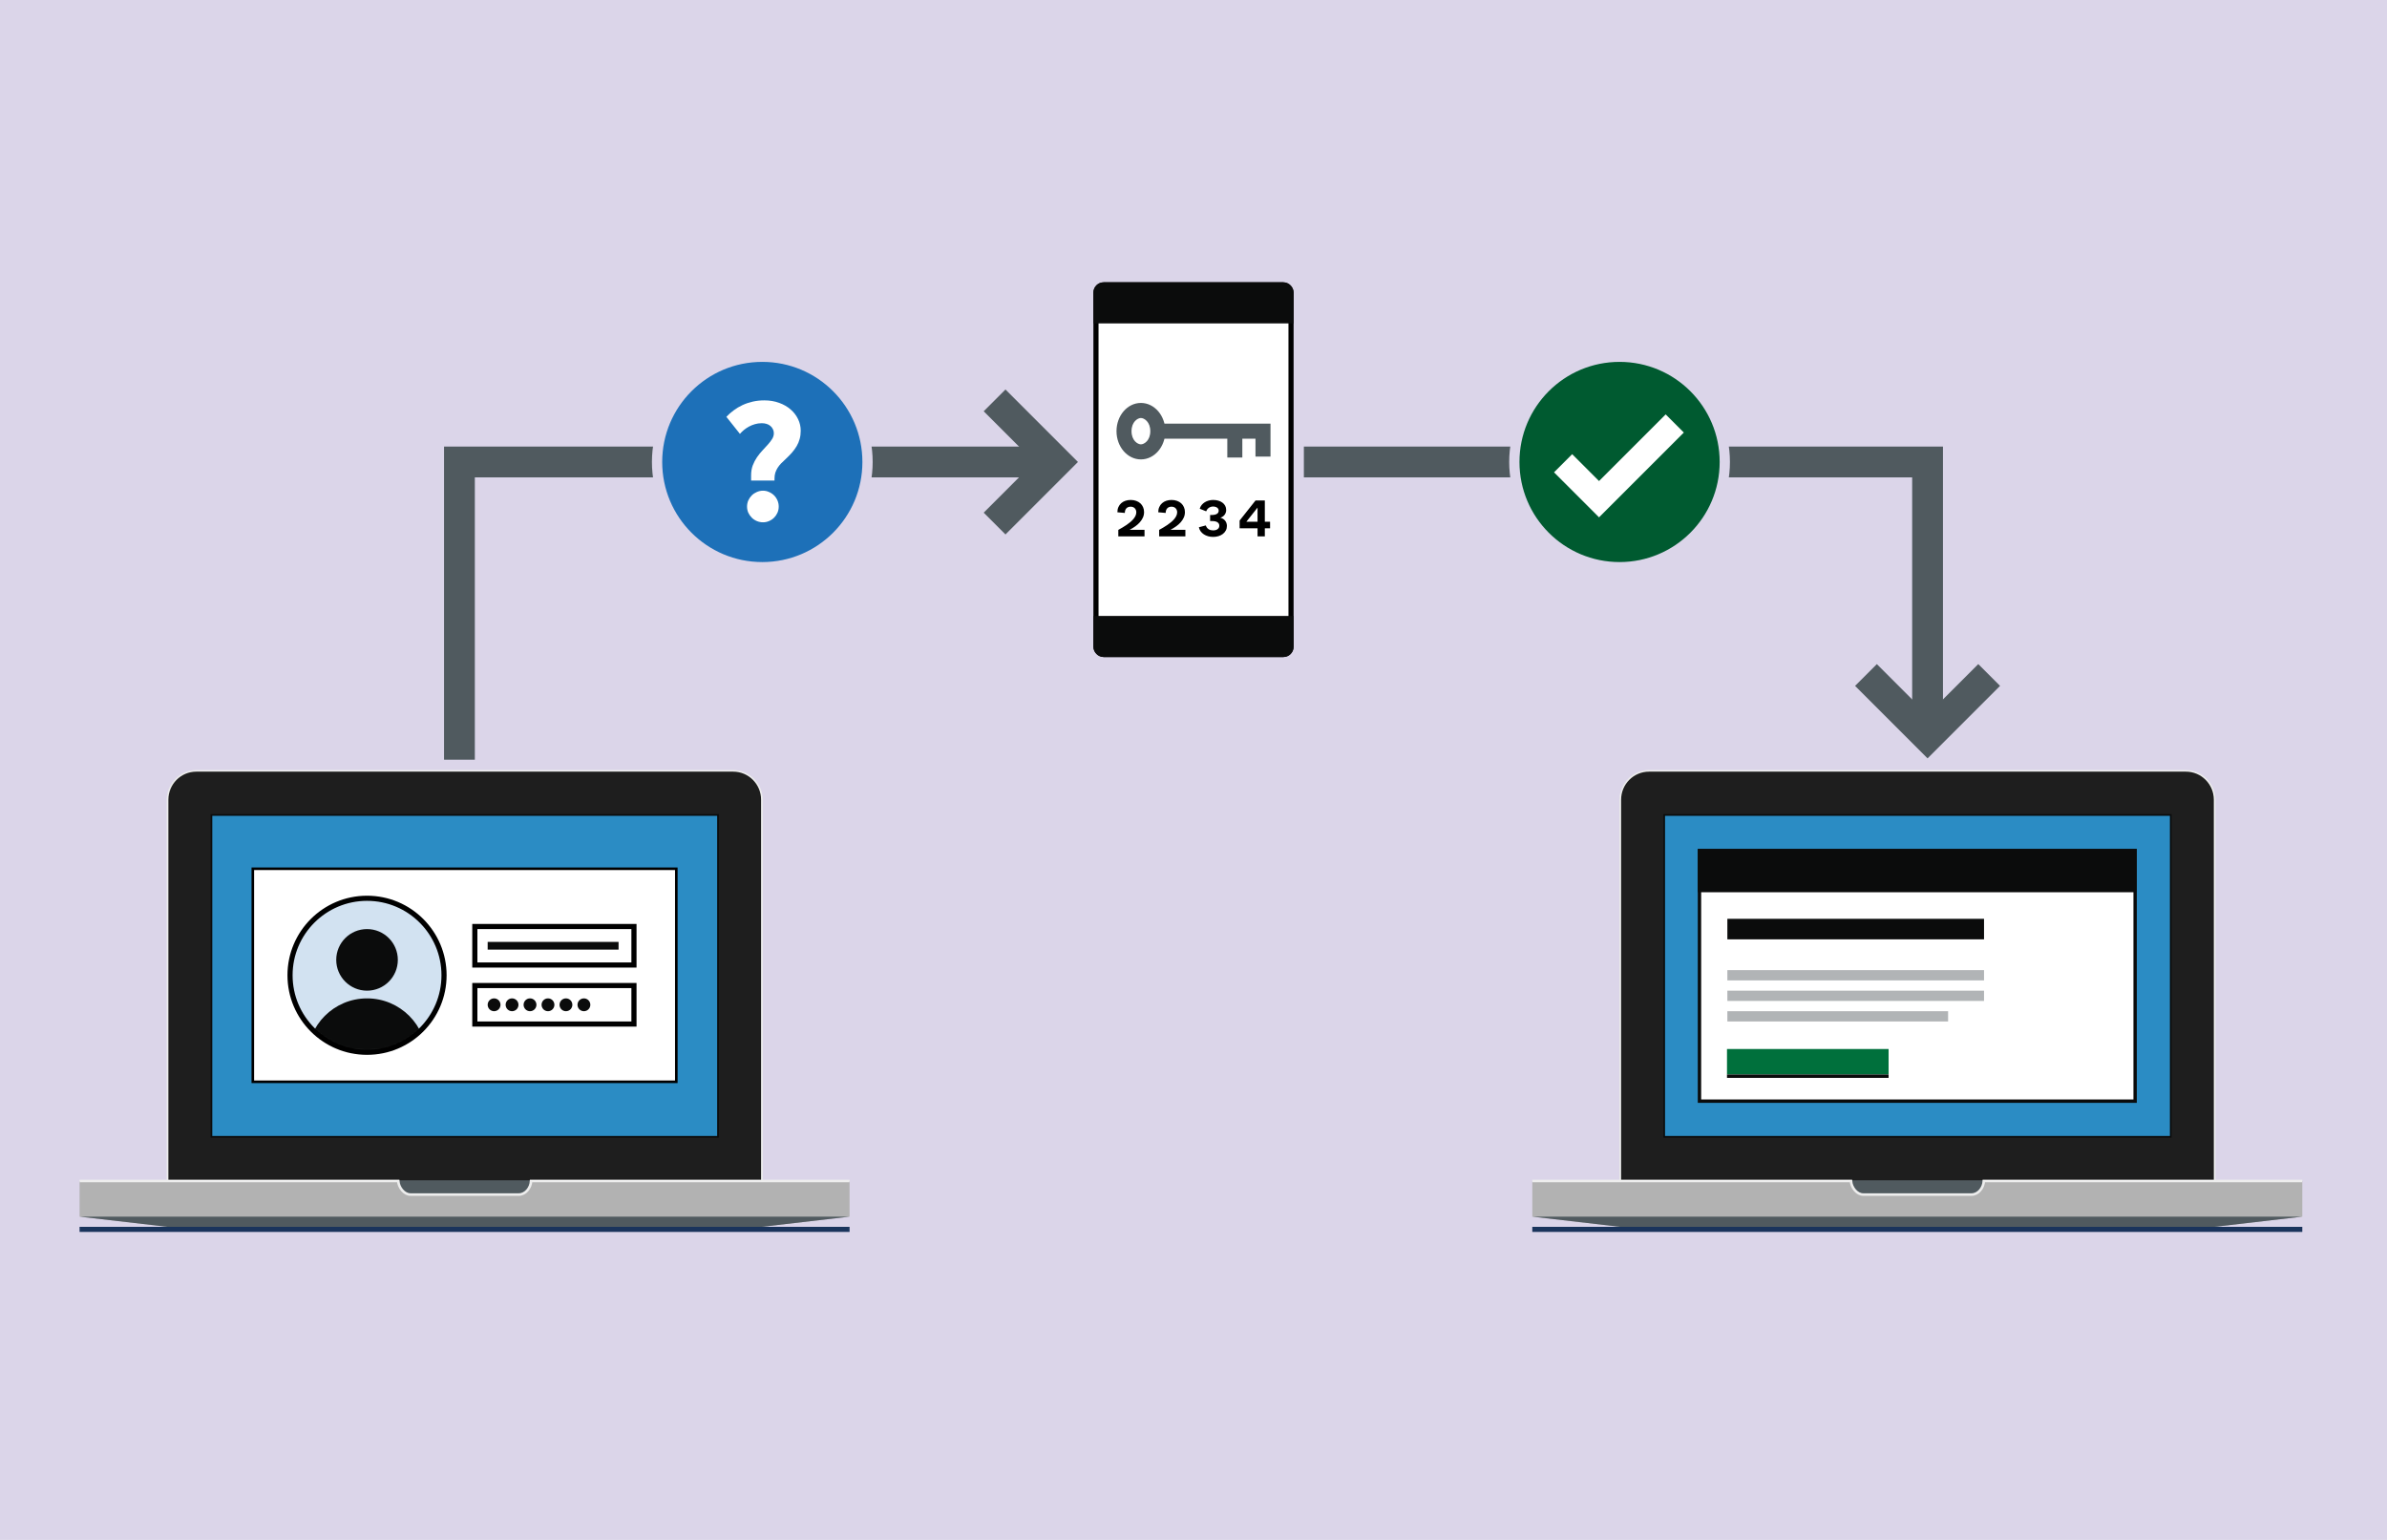 <svg width="930" height="600" viewBox="0 0 930 600" fill="none" xmlns="http://www.w3.org/2000/svg">
<rect width="930" height="600" fill="white"/>
<rect width="930" height="600" fill="#DBD5E9"/>
<path d="M709.171 450.551H782.197V472.125H709.171V450.551Z" fill="white"/>
<path d="M631.21 466.301V311.581C631.21 305.36 636.21 300.331 642.395 300.331H851.605C857.789 300.331 862.789 305.36 862.789 311.581V466.301" fill="#1E1E1E"/>
<path d="M863.184 466.301H862.526V311.581C862.526 305.559 857.658 300.662 851.671 300.662H642.46C636.474 300.662 631.605 305.559 631.605 311.581V466.301H630.947V311.581C631.013 305.228 636.145 300.066 642.46 300H851.671C857.987 300.066 863.118 305.228 863.184 311.581V466.301Z" fill="#EDEDED"/>
<path d="M648.316 317.536H845.684V442.94H648.316V317.536Z" fill="#2B8CC4"/>
<path d="M846.079 443.272H648.053V317.206H846.079V443.272ZM648.711 442.61H845.421V317.867H648.711V442.61Z" fill="#0B0C0C"/>
<path d="M662.132 331.434H831.869V429.044H662.132V331.434Z" fill="white"/>
<rect x="673" y="358" width="100" height="8" fill="#0B0C0C"/>
<line x1="673" y1="380" x2="773" y2="380" stroke="#B1B4B6" stroke-width="4"/>
<line x1="673" y1="388" x2="773" y2="388" stroke="#B1B4B6" stroke-width="4"/>
<line x1="673" y1="396" x2="759" y2="396" stroke="#B1B4B6" stroke-width="4"/>
<path d="M831.211 332.095V428.382H662.79V332.095H831.211ZM832.527 330.771H661.474V429.705H832.527V330.771Z" fill="#0B0C0C"/>
<path d="M661.474 330.771H832.527V347.646H661.474V330.771Z" fill="#0B0C0C"/>
<path d="M672.855 408.728H735.815V418.654H672.855V408.728Z" fill="#00703C"/>
<path d="M721.276 459.882H772.987V468.882H721.276V459.882Z" fill="#505A5F"/>
<path d="M768.118 465.441H725.947C723.447 465.441 721.342 462.728 721.145 460.147H597V474.044L631.211 478.015H862.789L897 474.044V460.147H772.921C772.724 462.86 770.684 465.441 768.118 465.441Z" fill="#B2B2B2"/>
<path d="M597 474.044L631.211 478.015H862.789L897 474.044H597Z" fill="#505A5F"/>
<path d="M897 460.147H772.921C772.789 462.86 770.75 465.441 768.118 465.441H725.947C723.447 465.441 721.342 462.728 721.145 460.147H597" stroke="#EDEDED" stroke-miterlimit="10"/>
<path d="M597 478.015H897V480H597V478.015Z" fill="#1A345C"/>
<path d="M672.855 418.654H735.815V419.978H672.855V418.654Z" fill="#0B0C0C"/>
<path d="M143.171 450.551H216.197V472.125H143.171V450.551Z" fill="white"/>
<path d="M65.21 466.301V311.581C65.21 305.36 70.21 300.331 76.395 300.331H285.605C291.789 300.331 296.789 305.36 296.789 311.581V466.301" fill="#1E1E1E"/>
<path d="M297.184 466.301H296.526V311.581C296.526 305.559 291.658 300.662 285.671 300.662H76.46C70.474 300.662 65.605 305.559 65.605 311.581V466.301H64.947V311.581C65.013 305.228 70.145 300.066 76.46 300H285.671C291.987 300.066 297.118 305.228 297.184 311.581V466.301Z" fill="#EDEDED"/>
<path d="M82.316 317.536H279.684V442.94H82.316V317.536Z" fill="#2B8CC4"/>
<path d="M280.079 443.272H82.053V317.206H280.079V443.272ZM82.711 442.61H279.421V317.867H82.711V442.61Z" fill="#0B0C0C"/>
<path d="M155.276 459.882H206.987V468.882H155.276V459.882Z" fill="#505A5F"/>
<path d="M202.118 465.441H159.947C157.447 465.441 155.342 462.728 155.145 460.147H31V474.044L65.21 478.015H296.789L331 474.044V460.147H206.921C206.724 462.86 204.684 465.441 202.118 465.441Z" fill="#B2B2B2"/>
<path d="M31 474.044L65.21 478.015H296.789L331 474.044H31Z" fill="#505A5F"/>
<path d="M331 460.147H206.921C206.789 462.86 204.75 465.441 202.118 465.441H159.947C157.447 465.441 155.342 462.728 155.145 460.147H31" stroke="#EDEDED" stroke-miterlimit="10"/>
<path d="M31 478.015H331V480H31V478.015Z" fill="#1A345C"/>
<path d="M98.5 338.5H263.5V421.5H98.5V338.5Z" fill="white" stroke="black"/>
<mask id="mask0_6706_80553" style="mask-type:alpha" maskUnits="userSpaceOnUse" x="113" y="350" width="60" height="60">
<circle cx="143" cy="380" r="30" fill="#D2E2F1"/>
</mask>
<g mask="url(#mask0_6706_80553)">
<circle cx="143" cy="380" r="30" fill="#D2E2F1"/>
<circle cx="143" cy="374" r="12" fill="#0B0C0C"/>
<circle cx="143" cy="412.25" r="23.25" fill="#0B0C0C"/>
</g>
<circle cx="143" cy="380" r="30" stroke="black" stroke-width="2"/>
<path d="M185 361H247V376H185V361Z" fill="white" stroke="black" stroke-width="2"/>
<path d="M190 367H241V370H190V367Z" fill="#0B0C0C"/>
<path d="M185 384H247V399H185V384Z" fill="white" stroke="black" stroke-width="2"/>
<circle cx="192.5" cy="391.5" r="2.5" fill="#0B0C0C"/>
<circle cx="206.5" cy="391.5" r="2.5" fill="#0B0C0C"/>
<circle cx="227.5" cy="391.5" r="2.5" fill="#0B0C0C"/>
<circle cx="220.5" cy="391.5" r="2.5" fill="#0B0C0C"/>
<circle cx="213.5" cy="391.5" r="2.5" fill="#0B0C0C"/>
<circle cx="199.5" cy="391.5" r="2.5" fill="#0B0C0C"/>
<path d="M179 296V180H407" stroke="#505A5F" stroke-width="12"/>
<path d="M387.5 156L411.5 180L387.5 204" stroke="#505A5F" stroke-width="12"/>
<circle cx="297" cy="180" r="41" fill="#1D70B8" stroke="#DBD5E9" stroke-width="4"/>
<path d="M292.636 187.228V185.229C292.636 183.79 292.851 182.49 293.28 181.33C293.731 180.17 294.279 179.117 294.924 178.172C295.59 177.205 296.299 176.324 297.051 175.529C297.824 174.713 298.533 173.939 299.178 173.209C299.844 172.479 300.392 171.759 300.821 171.05C301.272 170.341 301.498 169.589 301.498 168.794C301.498 168.192 301.369 167.655 301.111 167.183C300.875 166.688 300.542 166.27 300.112 165.926C299.704 165.582 299.21 165.324 298.63 165.152C298.071 164.98 297.459 164.895 296.793 164.895C295.826 164.895 294.924 165.023 294.086 165.281C293.27 165.518 292.507 165.829 291.798 166.216C291.089 166.603 290.434 167.043 289.832 167.537C289.252 168.031 288.736 168.536 288.285 169.052L283 162.413C283.838 161.511 284.783 160.673 285.836 159.899C286.889 159.104 288.038 158.417 289.284 157.837C290.53 157.257 291.862 156.806 293.28 156.483C294.698 156.161 296.202 156 297.792 156C299.897 156 301.82 156.322 303.561 156.967C305.301 157.59 306.794 158.449 308.04 159.545C309.286 160.619 310.253 161.876 310.94 163.315C311.628 164.733 311.972 166.237 311.972 167.827C311.972 168.987 311.832 170.062 311.553 171.05C311.295 172.017 310.908 172.94 310.393 173.821C309.877 174.702 309.243 175.572 308.491 176.432C307.739 177.27 306.88 178.14 305.913 179.042C305.354 179.558 304.817 180.073 304.302 180.589C303.808 181.104 303.367 181.663 302.98 182.265C302.615 182.845 302.314 183.479 302.078 184.166C301.863 184.854 301.756 185.627 301.756 186.486V187.228H292.636ZM291.057 197.379C291.057 196.541 291.218 195.746 291.54 194.994C291.884 194.242 292.335 193.587 292.894 193.028C293.452 192.47 294.107 192.029 294.859 191.707C295.633 191.363 296.438 191.191 297.276 191.191C298.114 191.191 298.898 191.363 299.629 191.707C300.381 192.029 301.036 192.47 301.595 193.028C302.153 193.587 302.594 194.242 302.916 194.994C303.238 195.746 303.399 196.541 303.399 197.379C303.399 198.217 303.238 199.012 302.916 199.764C302.594 200.494 302.153 201.139 301.595 201.697C301.036 202.256 300.381 202.696 299.629 203.019C298.898 203.341 298.114 203.502 297.276 203.502C296.438 203.502 295.633 203.341 294.859 203.019C294.107 202.696 293.452 202.256 292.894 201.697C292.335 201.139 291.884 200.494 291.54 199.764C291.218 199.012 291.057 198.217 291.057 197.379Z" fill="white"/>
<path d="M751 283V180H508" stroke="#505A5F" stroke-width="12"/>
<path d="M775 263L751 287L727 263" stroke="#505A5F" stroke-width="12"/>
<circle cx="631" cy="180" r="41" fill="#005A30" stroke="#DBD5E9" stroke-width="4"/>
<path fill-rule="evenodd" clip-rule="evenodd" d="M656.035 168.535L623 201.571L605.464 184.035L612.535 176.964L623 187.429L648.964 161.464L656.035 168.535Z" fill="white"/>
<rect x="427" y="111" width="76" height="144" rx="3" fill="white" stroke="black" stroke-width="2"/>
<path d="M426 114C426 111.791 427.791 110 430 110H500C502.209 110 504 111.791 504 114V126H426V114Z" fill="#0B0C0C"/>
<path d="M426 240H504V252C504 254.209 502.209 256 500 256H430C427.791 256 426 254.209 426 252V240Z" fill="#0B0C0C"/>
<path d="M440.518 197.418C440.133 197.418 439.798 197.48 439.512 197.604C439.225 197.727 438.988 197.9 438.799 198.121C438.61 198.342 438.47 198.603 438.379 198.902C438.288 199.195 438.242 199.514 438.242 199.859L435.342 199.596C435.348 198.827 435.485 198.147 435.752 197.555C436.019 196.956 436.383 196.454 436.846 196.051C437.308 195.641 437.852 195.331 438.477 195.123C439.108 194.908 439.795 194.801 440.537 194.801C441.312 194.801 442.018 194.918 442.656 195.152C443.301 195.38 443.851 195.702 444.307 196.119C444.762 196.536 445.114 197.037 445.361 197.623C445.615 198.202 445.742 198.84 445.742 199.537C445.742 200.299 445.589 201.012 445.283 201.676C444.984 202.333 444.583 202.945 444.082 203.512C443.581 204.072 443.005 204.586 442.354 205.055C441.702 205.517 441.032 205.934 440.342 206.305L440.078 206.441H445.918V209H435.703V206.461C436.23 206.174 436.768 205.868 437.314 205.543C437.868 205.217 438.402 204.879 438.916 204.527C439.437 204.169 439.928 203.798 440.391 203.414C440.853 203.03 441.253 202.633 441.592 202.223C441.937 201.806 442.21 201.38 442.412 200.943C442.614 200.501 442.715 200.045 442.715 199.576C442.715 199.309 442.669 199.046 442.578 198.785C442.487 198.525 442.35 198.294 442.168 198.092C441.992 197.89 441.764 197.727 441.484 197.604C441.211 197.48 440.889 197.418 440.518 197.418ZM456.436 197.418C456.051 197.418 455.716 197.48 455.43 197.604C455.143 197.727 454.906 197.9 454.717 198.121C454.528 198.342 454.388 198.603 454.297 198.902C454.206 199.195 454.16 199.514 454.16 199.859L451.26 199.596C451.266 198.827 451.403 198.147 451.67 197.555C451.937 196.956 452.301 196.454 452.764 196.051C453.226 195.641 453.77 195.331 454.395 195.123C455.026 194.908 455.713 194.801 456.455 194.801C457.23 194.801 457.936 194.918 458.574 195.152C459.219 195.38 459.769 195.702 460.225 196.119C460.68 196.536 461.032 197.037 461.279 197.623C461.533 198.202 461.66 198.84 461.66 199.537C461.66 200.299 461.507 201.012 461.201 201.676C460.902 202.333 460.501 202.945 460 203.512C459.499 204.072 458.923 204.586 458.271 205.055C457.62 205.517 456.95 205.934 456.26 206.305L455.996 206.441H461.836V209H451.621V206.461C452.148 206.174 452.686 205.868 453.232 205.543C453.786 205.217 454.32 204.879 454.834 204.527C455.355 204.169 455.846 203.798 456.309 203.414C456.771 203.03 457.171 202.633 457.51 202.223C457.855 201.806 458.128 201.38 458.33 200.943C458.532 200.501 458.633 200.045 458.633 199.576C458.633 199.309 458.587 199.046 458.496 198.785C458.405 198.525 458.268 198.294 458.086 198.092C457.91 197.89 457.682 197.727 457.402 197.604C457.129 197.48 456.807 197.418 456.436 197.418ZM469.795 204.723C469.899 205.055 470.046 205.344 470.234 205.592C470.423 205.833 470.641 206.035 470.889 206.197C471.143 206.354 471.416 206.471 471.709 206.549C472.008 206.62 472.318 206.656 472.637 206.656C473.079 206.656 473.454 206.604 473.76 206.5C474.072 206.389 474.323 206.249 474.512 206.08C474.707 205.904 474.847 205.709 474.932 205.494C475.016 205.273 475.059 205.048 475.059 204.82C475.059 204.267 474.827 203.831 474.365 203.512C473.91 203.186 473.206 203.023 472.256 203.023H471.475V200.66H472.07C472.93 200.66 473.6 200.52 474.082 200.24C474.57 199.96 474.814 199.534 474.814 198.961C474.814 198.714 474.759 198.492 474.648 198.297C474.538 198.095 474.385 197.926 474.189 197.789C474.001 197.652 473.773 197.548 473.506 197.477C473.245 197.398 472.962 197.359 472.656 197.359C472.305 197.359 471.982 197.408 471.689 197.506C471.403 197.604 471.146 197.737 470.918 197.906C470.69 198.076 470.492 198.274 470.322 198.502C470.16 198.73 470.029 198.971 469.932 199.225L467.432 198.219C467.581 197.672 467.829 197.187 468.174 196.764C468.519 196.34 468.923 195.986 469.385 195.699C469.854 195.406 470.368 195.185 470.928 195.035C471.488 194.879 472.057 194.801 472.637 194.801C473.359 194.801 474.03 194.889 474.648 195.064C475.267 195.24 475.804 195.497 476.26 195.836C476.722 196.168 477.083 196.578 477.344 197.066C477.604 197.555 477.734 198.111 477.734 198.736C477.734 199.107 477.673 199.456 477.549 199.781C477.432 200.1 477.269 200.39 477.061 200.65C476.859 200.904 476.618 201.122 476.338 201.305C476.058 201.487 475.758 201.627 475.439 201.725C475.798 201.803 476.133 201.933 476.445 202.115C476.758 202.298 477.031 202.525 477.266 202.799C477.5 203.072 477.682 203.388 477.812 203.746C477.949 204.104 478.018 204.495 478.018 204.918C478.018 205.562 477.878 206.148 477.598 206.676C477.324 207.203 476.947 207.652 476.465 208.023C475.983 208.395 475.413 208.684 474.756 208.893C474.105 209.094 473.398 209.195 472.637 209.195C471.966 209.195 471.322 209.111 470.703 208.941C470.085 208.766 469.528 208.518 469.033 208.199C468.538 207.874 468.122 207.48 467.783 207.018C467.445 206.549 467.217 206.021 467.1 205.436L469.795 204.723ZM489.951 209V205.836H482.969V202.818L489.17 194.996H492.793V203.277H494.834V205.836H492.793V209H489.951ZM489.951 203.277V197.779L485.596 203.277H489.951Z" fill="black"/>
<path fill-rule="evenodd" clip-rule="evenodd" d="M444.512 173.133C445.774 173.133 448.171 171.651 448.171 168C448.171 164.349 445.774 162.867 444.512 162.867C443.25 162.867 440.854 164.349 440.854 168C440.854 171.651 443.25 173.133 444.512 173.133ZM444.512 179C449.766 179 454.024 174.075 454.024 168C454.024 161.925 449.766 157 444.512 157C439.259 157 435 161.925 435 168C435 174.075 439.259 179 444.512 179Z" fill="#505A5F"/>
<path fill-rule="evenodd" clip-rule="evenodd" d="M489.146 170.933H451.098V165.067H495V177.9H489.146V170.933Z" fill="#505A5F"/>
<path fill-rule="evenodd" clip-rule="evenodd" d="M478.171 178.267L478.171 168L484.024 168L484.024 178.267L478.171 178.267Z" fill="#505A5F"/>
</svg>

